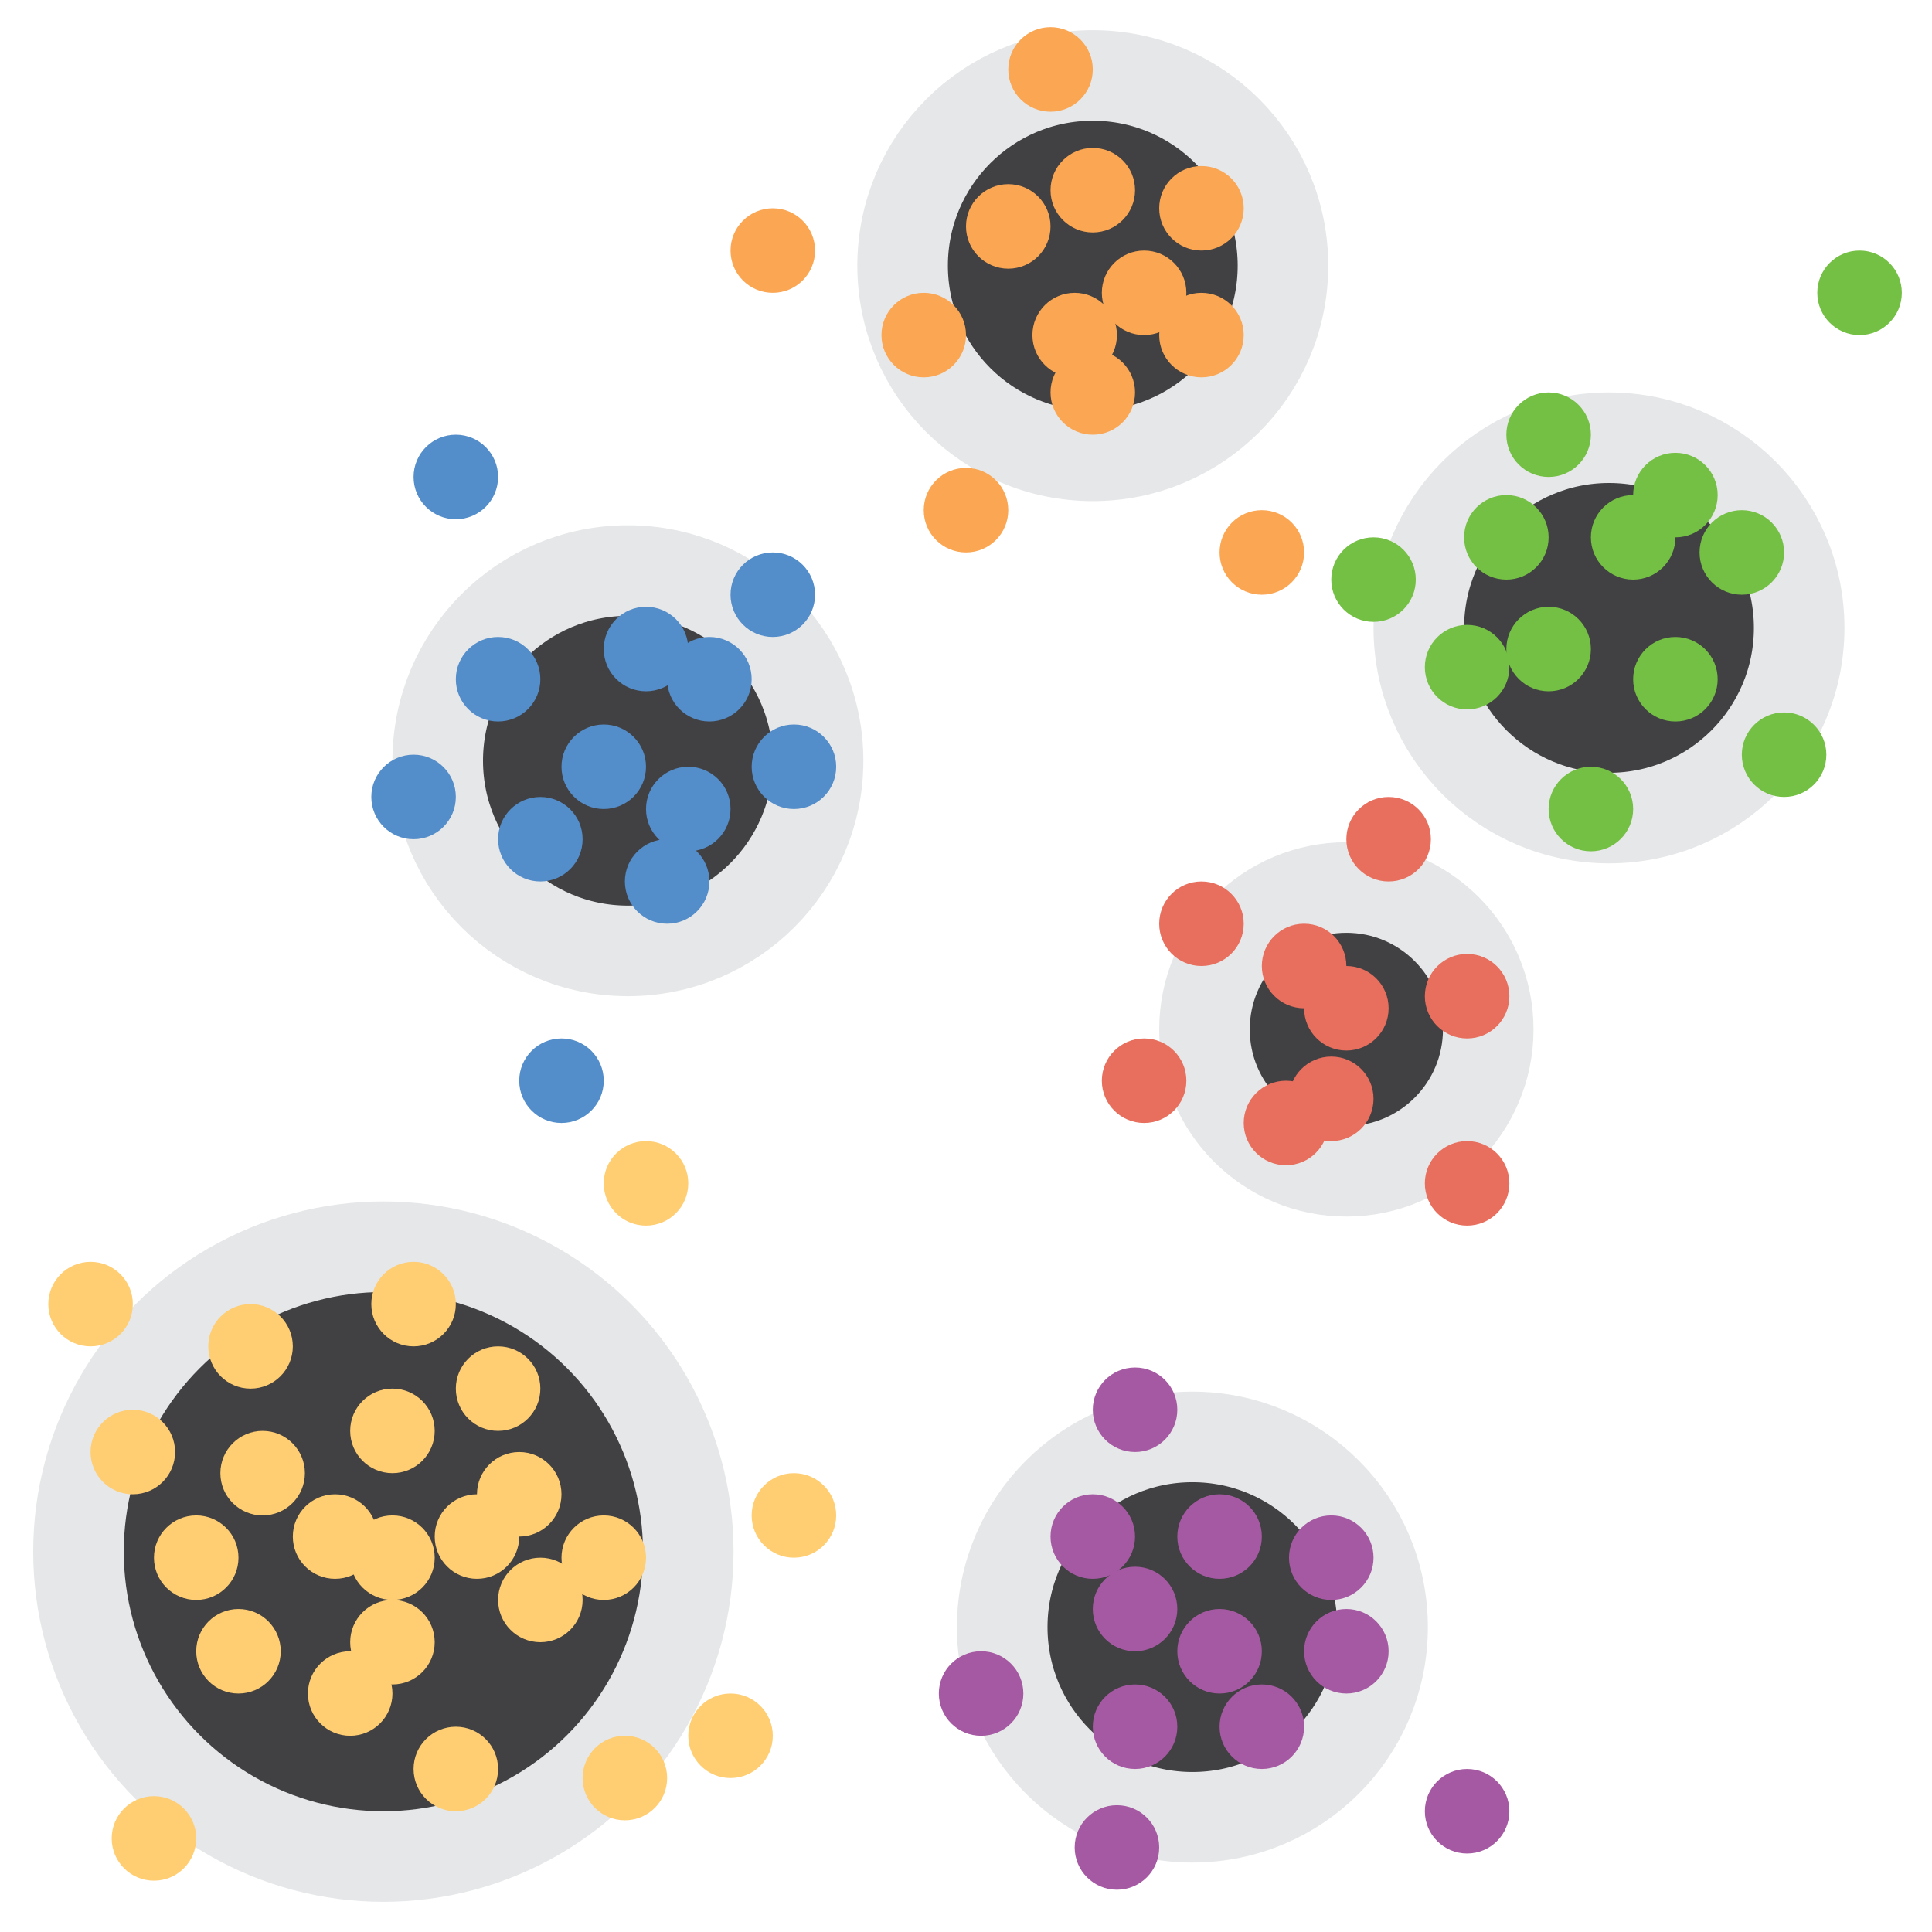 <?xml version="1.0" encoding="UTF-8"?>
<svg id="Layer_1" data-name="Layer 1" xmlns="http://www.w3.org/2000/svg" version="1.1" viewBox="0 0 64 64">
  <defs>
    <style>
      .cls-1 {
        fill: #74c044;
      }

      .cls-1, .cls-2, .cls-3, .cls-4, .cls-5, .cls-6 {
        stroke-width: 0px;
      }

      .cls-7 {
        fill: #414042;
        stroke: #e6e7e8;
        stroke-miterlimit: 10;
        stroke-width: 3px;
      }

      .cls-2 {
        fill: #a659a3;
      }

      .cls-3 {
        fill: #ffcd72;
      }

      .cls-4 {
        fill: #e86e5d;
      }

      .cls-5 {
        fill: #538dca;
      }

      .cls-6 {
        fill: #faa652;
      }
    </style>
  </defs>
  <circle class="cls-7" cx="53.3" cy="20.8" r="6.3"/>
  <circle class="cls-7" cx="36.2" cy="8.8" r="6.3"/>
  <circle class="cls-7" cx="20.8" cy="25.2" r="6.3"/>
  <circle class="cls-7" cx="12.7" cy="51.4" r="10.1"/>
  <circle class="cls-7" cx="39.5" cy="53.9" r="6.3"/>
  <circle class="cls-7" cx="44.6" cy="34.1" r="4.7"/>
  <circle class="cls-3" cx="21.4" cy="39.2" r="1.4"/>
  <circle class="cls-3" cx="26.3" cy="50.2" r="1.4"/>
  <circle class="cls-3" cx="24.2" cy="57.5" r="1.4"/>
  <circle class="cls-3" cx="20.7" cy="58.9" r="1.4"/>
  <circle class="cls-3" cx="20" cy="51.6" r="1.4"/>
  <circle class="cls-3" cx="17.9" cy="53" r="1.4"/>
  <circle class="cls-3" cx="17.2" cy="49.5" r="1.4"/>
  <circle class="cls-3" cx="15.8" cy="50.9" r="1.4"/>
  <circle class="cls-3" cx="16.5" cy="46" r="1.4"/>
  <circle class="cls-3" cx="13.7" cy="43.2" r="1.4"/>
  <circle class="cls-3" cx="13" cy="47.4" r="1.4"/>
  <circle class="cls-3" cx="3" cy="43.2" r="1.4"/>
  <circle class="cls-3" cx="5.1" cy="60.9" r="1.4"/>
  <circle class="cls-3" cx="15.1" cy="58.6" r="1.4"/>
  <circle class="cls-3" cx="13" cy="54.4" r="1.4"/>
  <circle class="cls-3" cx="11.6" cy="56.1" r="1.4"/>
  <circle class="cls-3" cx="7.9" cy="54.7" r="1.4"/>
  <circle class="cls-3" cx="6.5" cy="51.6" r="1.4"/>
  <circle class="cls-3" cx="13" cy="51.6" r="1.4"/>
  <circle class="cls-3" cx="11.1" cy="50.9" r="1.4"/>
  <circle class="cls-3" cx="8.7" cy="48.8" r="1.4"/>
  <circle class="cls-3" cx="8.3" cy="44.6" r="1.4"/>
  <circle class="cls-3" cx="4.4" cy="48.1" r="1.4"/>
  <circle class="cls-4" cx="48.6" cy="39.2" r="1.4"/>
  <circle class="cls-2" cx="37.6" cy="46.7" r="1.4"/>
  <circle class="cls-2" cx="36.2" cy="50.9" r="1.4"/>
  <circle class="cls-2" cx="40.4" cy="50.9" r="1.4"/>
  <circle class="cls-2" cx="44.1" cy="51.6" r="1.4"/>
  <circle class="cls-2" cx="37.6" cy="53.3" r="1.4"/>
  <circle class="cls-2" cx="40.4" cy="54.7" r="1.4"/>
  <circle class="cls-2" cx="41.8" cy="57.2" r="1.4"/>
  <circle class="cls-2" cx="44.6" cy="54.7" r="1.4"/>
  <circle class="cls-2" cx="32.5" cy="56.1" r="1.4"/>
  <circle class="cls-2" cx="37.6" cy="57.2" r="1.4"/>
  <circle class="cls-2" cx="37" cy="61.2" r="1.4"/>
  <circle class="cls-2" cx="48.6" cy="60" r="1.4"/>
  <circle class="cls-4" cx="39.8" cy="30.6" r="1.4"/>
  <circle class="cls-4" cx="43.2" cy="32" r="1.4"/>
  <circle class="cls-4" cx="46" cy="27.8" r="1.4"/>
  <circle class="cls-4" cx="44.6" cy="33.4" r="1.4"/>
  <circle class="cls-4" cx="37.9" cy="35.8" r="1.4"/>
  <circle class="cls-4" cx="44.1" cy="36.4" r="1.4"/>
  <circle class="cls-4" cx="42.6" cy="37.2" r="1.4"/>
  <circle class="cls-4" cx="48.6" cy="33" r="1.4"/>
  <circle class="cls-5" cx="18.6" cy="35.8" r="1.4"/>
  <circle class="cls-5" cx="22.1" cy="29.2" r="1.4"/>
  <circle class="cls-5" cx="22.8" cy="26.8" r="1.4"/>
  <circle class="cls-5" cx="20" cy="25.4" r="1.4"/>
  <circle class="cls-5" cx="17.9" cy="27.8" r="1.4"/>
  <circle class="cls-5" cx="26.3" cy="25.4" r="1.4"/>
  <circle class="cls-5" cx="23.5" cy="22.5" r="1.4"/>
  <circle class="cls-5" cx="25.6" cy="19.7" r="1.4"/>
  <circle class="cls-5" cx="15.1" cy="15.8" r="1.4"/>
  <circle class="cls-5" cx="21.4" cy="21.5" r="1.4"/>
  <circle class="cls-5" cx="13.7" cy="26.4" r="1.4"/>
  <circle class="cls-5" cx="16.5" cy="22.5" r="1.4"/>
  <circle class="cls-1" cx="45.5" cy="19.2" r="1.4"/>
  <circle class="cls-1" cx="48.6" cy="22.1" r="1.4"/>
  <circle class="cls-1" cx="52.7" cy="26.8" r="1.4"/>
  <circle class="cls-1" cx="51.3" cy="21.5" r="1.4"/>
  <circle class="cls-1" cx="55.5" cy="22.5" r="1.4"/>
  <circle class="cls-1" cx="59.1" cy="25" r="1.4"/>
  <circle class="cls-1" cx="49.9" cy="17.8" r="1.4"/>
  <circle class="cls-1" cx="51.3" cy="14.4" r="1.4"/>
  <circle class="cls-1" cx="54.1" cy="17.8" r="1.4"/>
  <circle class="cls-1" cx="57.7" cy="18.3" r="1.4"/>
  <circle class="cls-1" cx="61.6" cy="9.7" r="1.4"/>
  <circle class="cls-1" cx="55.5" cy="16.4" r="1.4"/>
  <circle class="cls-6" cx="41.8" cy="18.3" r="1.4"/>
  <circle class="cls-6" cx="32" cy="16.9" r="1.4"/>
  <circle class="cls-6" cx="30.6" cy="11.1" r="1.4"/>
  <circle class="cls-6" cx="25.6" cy="8.3" r="1.4"/>
  <circle class="cls-6" cx="36.2" cy="13" r="1.4"/>
  <circle class="cls-6" cx="35.6" cy="11.1" r="1.4"/>
  <circle class="cls-6" cx="37.9" cy="9.7" r="1.4"/>
  <circle class="cls-6" cx="39.8" cy="11.1" r="1.4"/>
  <circle class="cls-6" cx="33.4" cy="7.5" r="1.4"/>
  <circle class="cls-6" cx="36.2" cy="6.3" r="1.4"/>
  <circle class="cls-6" cx="39.8" cy="6.9" r="1.4"/>
  <circle class="cls-6" cx="34.8" cy="2.3" r="1.4"/>
</svg>